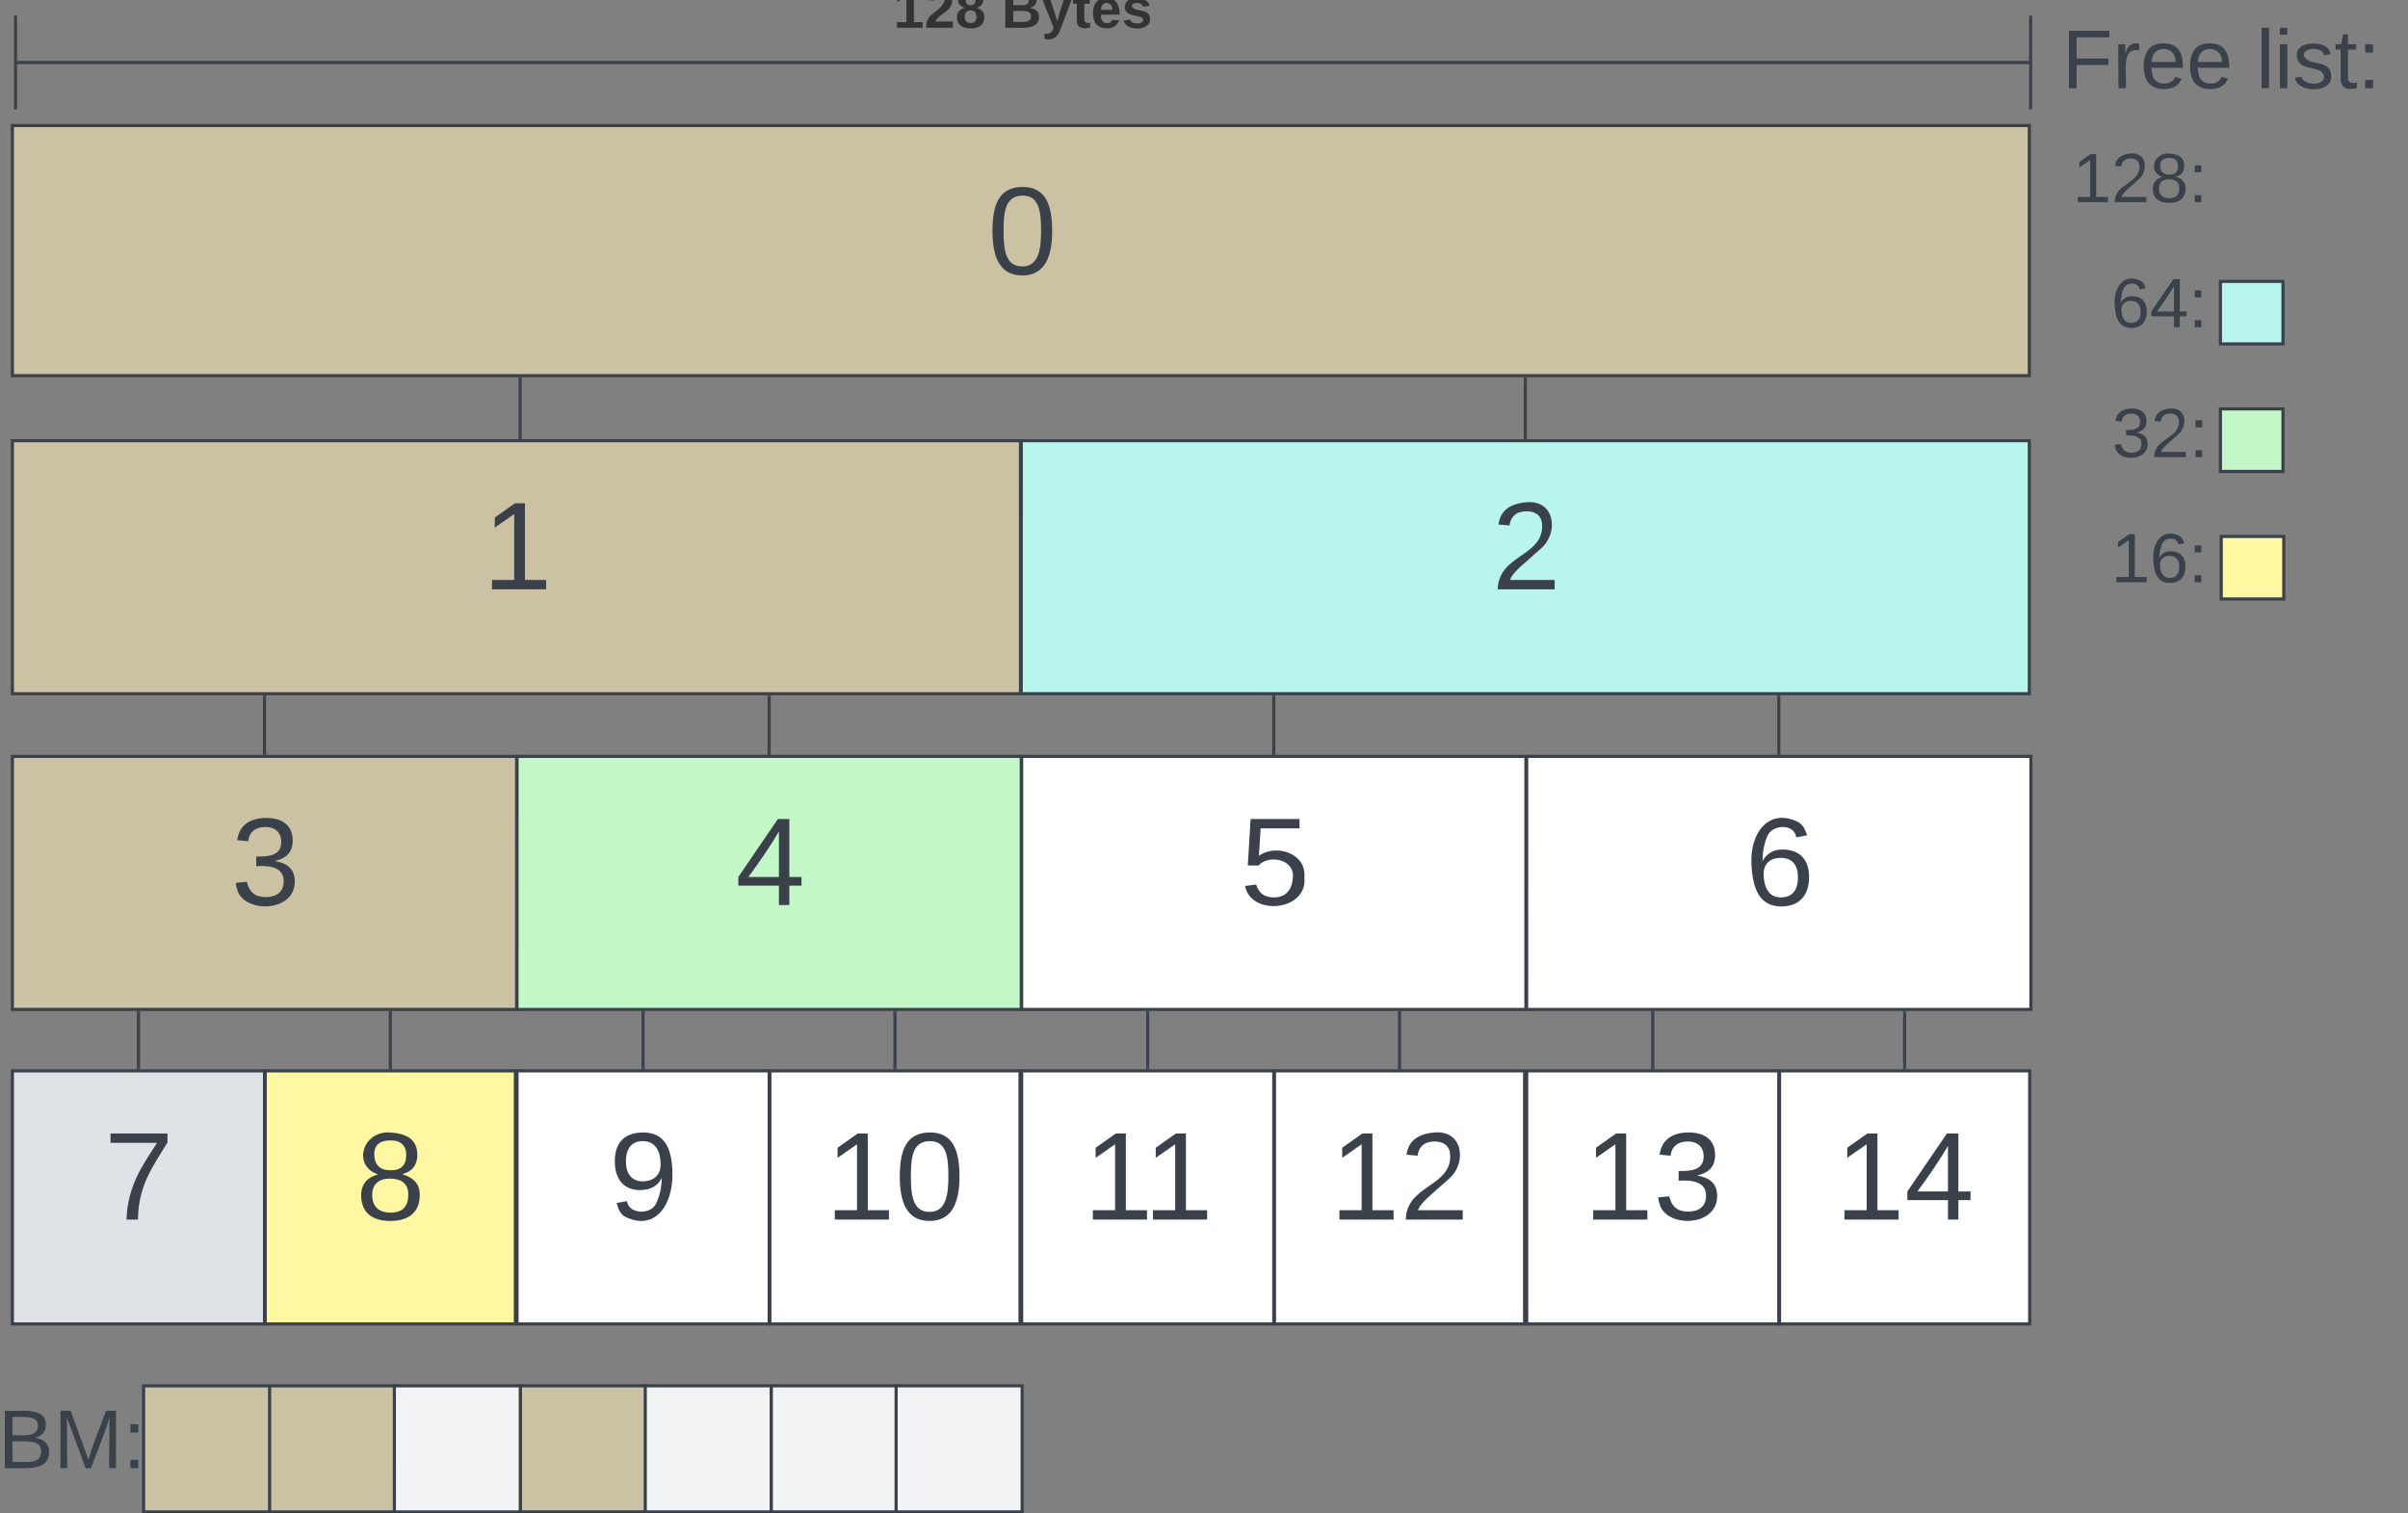 <svg xmlns="http://www.w3.org/2000/svg" xmlns:xlink="http://www.w3.org/1999/xlink" xmlns:lucid="lucid" width="770.11" height="484.09"><rect width="100%" height="100%" fill="#808080" stroke="none"/><g transform="translate(990.922 -4152.441)" lucid:page-tab-id="0_0"><path d="M-986.96 4494.96h80.63v80.95h-80.63z" stroke="#3a414a" fill="#dfe3e8"/><use xlink:href="#a" transform="matrix(1,0,0,1,-974.958,4506.961) translate(17.389 35.562)"/><path d="M-906.1 4494.96h80v80.95h-80z" stroke="#3a414a" fill="#fff7a1"/><use xlink:href="#b" transform="matrix(1,0,0,1,-894.101,4506.961) translate(16.889 35.562)"/><path d="M-986.96 4192.6h645.04v80h-645.04z" stroke="#3a414a" fill="#cbc2a3"/><use xlink:href="#c" transform="matrix(1,0,0,1,-974.958,4204.598) translate(299.889 35.5)"/><path d="M-664.3 4293.4h322.38v80.93h-322.4z" stroke="#3a414a" fill="#b8f5ed"/><use xlink:href="#d" transform="matrix(1,0,0,1,-652.311,4305.386) translate(138.389 35.562)"/><path d="M-986.96 4293.4h322.4v80.93h-322.4z" stroke="#3a414a" fill="#cbc2a3"/><use xlink:href="#e" transform="matrix(1,0,0,1,-974.958,4305.386) translate(138.389 35.562)"/><path d="M-986.96 4394.37h161.26v80.94h-161.26z" stroke="#3a414a" fill="#cbc2a3"/><use xlink:href="#f" transform="matrix(1,0,0,1,-974.958,4406.367) translate(57.889 35.562)"/><path d="M-824.58 4292.4v-18.8" stroke="#3a414a" fill="none"/><path d="M-824.1 4292.9h-.95v-.53h.95zM-824.1 4273.6h-.95v-.5h.95z" stroke="#3a414a" stroke-width=".05" fill="#3a414a"/><path d="M-503.1 4292.4v-18.8" stroke="#3a414a" fill="none"/><path d="M-502.64 4292.9h-.95v-.53h.96zM-502.64 4273.6h-.95v-.5h.96z" stroke="#3a414a" stroke-width=".05" fill="#3a414a"/><path d="M-906.33 4393.37v-18.04" stroke="#3a414a" fill="none"/><path d="M-905.85 4393.87h-.95v-.52h.95zM-905.85 4375.35h-.95v-.52h.95z" stroke="#3a414a" stroke-width=".05" fill="#3a414a"/><path d="M-866.1 4493.96v-17.65" stroke="#3a414a" fill="none"/><path d="M-865.63 4494.46h-.95v-.5h.95zM-865.63 4476.33h-.95v-.52h.95z" stroke="#3a414a" stroke-width=".05" fill="#3a414a"/><path d="M-946.64 4493.96v-17.65" stroke="#3a414a" fill="none"/><path d="M-946.17 4494.46h-.95v-.5h.95zM-946.17 4476.33h-.95v-.52h.95z" stroke="#3a414a" stroke-width=".05" fill="#3a414a"/><path d="M-986.45 4172.44H-341M-985.95 4157.44v30M-341.5 4187.44v-30" stroke="#3a414a" fill="none"/><use xlink:href="#g" transform="matrix(1,0,0,1,-705.163,4147.108) translate(0 14.222)"/><use xlink:href="#h" transform="matrix(1,0,0,1,-705.163,4147.108) translate(34.568 14.222)"/><path d="M-825.57 4494.96h80.63v80.95h-80.63z" stroke="#3a414a" fill="#fff"/><use xlink:href="#i" transform="matrix(1,0,0,1,-813.571,4506.961) translate(17.389 35.562)"/><path d="M-744.7 4494.96h80v80.95h-80z" stroke="#3a414a" fill="#fff"/><use xlink:href="#j" transform="matrix(1,0,0,1,-732.714,4506.961) translate(5.778 35.562)"/><path d="M-825.57 4394.37h161.26v80.94h-161.27z" stroke="#3a414a" fill="#c3f7c8"/><use xlink:href="#k" transform="matrix(1,0,0,1,-813.571,4406.367) translate(57.889 35.562)"/><path d="M-744.94 4393.37v-18.04" stroke="#3a414a" fill="none"/><path d="M-744.47 4393.87h-.95v-.52h.95z" stroke="#3a414a" stroke-width=".05" fill="#3a414a"/><path d="M-744.94 4375.34v-.5M-704.7 4493.96v-17.65" stroke="#3a414a" fill="none"/><path d="M-704.24 4494.46h-.95v-.5h.96zM-704.24 4476.33h-.95v-.52h.96z" stroke="#3a414a" stroke-width=".05" fill="#3a414a"/><path d="M-785.26 4493.96v-17.65" stroke="#3a414a" fill="none"/><path d="M-784.78 4494.46h-.95v-.5h.95zM-784.78 4476.33h-.95v-.52h.95z" stroke="#3a414a" stroke-width=".05" fill="#3a414a"/><path d="M-664.18 4494.96h80.63v80.95h-80.63z" stroke="#3a414a" fill="#fff"/><use xlink:href="#l" transform="matrix(1,0,0,1,-652.184,4506.961) translate(7.778 35.562)"/><path d="M-583.33 4494.96h80v80.95h-80z" stroke="#3a414a" fill="#fff"/><use xlink:href="#m" transform="matrix(1,0,0,1,-571.327,4506.961) translate(5.778 35.562)"/><path d="M-664.18 4394.37h161.26v80.94h-161.26z" stroke="#3a414a" fill="#fff"/><use xlink:href="#n" transform="matrix(1,0,0,1,-652.184,4406.367) translate(57.889 35.562)"/><path d="M-583.55 4393.37v-18.04" stroke="#3a414a" fill="none"/><path d="M-583.08 4393.87h-.95v-.52h.95z" stroke="#3a414a" stroke-width=".05" fill="#3a414a"/><path d="M-583.55 4375.35v-.52M-543.33 4493.96v-17.65" stroke="#3a414a" fill="none"/><path d="M-542.85 4494.46h-.95v-.5h.95zM-542.85 4476.33h-.95v-.52h.95z" stroke="#3a414a" stroke-width=".05" fill="#3a414a"/><path d="M-623.87 4493.96v-17.65" stroke="#3a414a" fill="none"/><path d="M-623.4 4494.46h-.94v-.5h.95zM-623.4 4476.33h-.94v-.52h.95z" stroke="#3a414a" stroke-width=".05" fill="#3a414a"/><path d="M-502.67 4494.96h80.63v80.95h-80.63z" stroke="#3a414a" fill="#fff"/><use xlink:href="#o" transform="matrix(1,0,0,1,-490.669,4506.961) translate(6.278 35.562)"/><path d="M-421.8 4494.96h80v80.95h-80z" stroke="#3a414a" fill="#fff"/><use xlink:href="#p" transform="matrix(1,0,0,1,-409.813,4506.961) translate(5.778 35.562)"/><path d="M-502.67 4394.37h161.26v80.94h-161.27z" stroke="#3a414a" fill="#fff"/><use xlink:href="#q" transform="matrix(1,0,0,1,-490.669,4406.367) translate(57.889 35.562)"/><path d="M-422.04 4393.37v-18.04" stroke="#3a414a" fill="none"/><path d="M-421.56 4393.87h-.95v-.52h.94z" stroke="#3a414a" stroke-width=".05" fill="#3a414a"/><path d="M-422.04 4375.34v-.5M-381.8 4493.96v-17.65" stroke="#3a414a" fill="none"/><path d="M-381.34 4494.46h-.95v-.5h.96zM-381.34 4476.33h-.95v-.52h.96z" stroke="#3a414a" stroke-width=".05" fill="#3a414a"/><path d="M-462.35 4493.96v-17.65" stroke="#3a414a" fill="none"/><path d="M-461.88 4494.46h-.95v-.5h.95zM-461.88 4476.33h-.95v-.52h.95z" stroke="#3a414a" stroke-width=".05" fill="#3a414a"/><path d="M-341 4152.44h120.2v40H-341z" stroke="#000" stroke-opacity="0" fill="#fff" fill-opacity="0"/><use xlink:href="#r" transform="matrix(1,0,0,1,-336.012,4157.441) translate(4.537 23.208)"/><use xlink:href="#s" transform="matrix(1,0,0,1,-336.012,4157.441) translate(66.611 23.208)"/><path d="M-340.9 4232.44h60.1v40h-60.08z" stroke="#000" stroke-opacity="0" fill="#fff" fill-opacity="0"/><use xlink:href="#t" transform="matrix(1,0,0,1,-335.885,4237.441) translate(20.136 19.653)"/><path d="M-340.6 4274.02h60.06v40h-60.07z" stroke="#000" stroke-opacity="0" fill="#fff" fill-opacity="0"/><use xlink:href="#u" transform="matrix(1,0,0,1,-335.615,4279.016) translate(20.136 19.653)"/><path d="M-340.9 4314.02h60.1v40h-60.08z" stroke="#000" stroke-opacity="0" fill="#fff" fill-opacity="0"/><use xlink:href="#v" transform="matrix(1,0,0,1,-335.885,4319.016) translate(20.136 19.653)"/><path d="M-280.8 4242.44h20v20h-20z" stroke="#3a414a" fill="#b8f5ed"/><path d="M-280.8 4283.23h20v20h-20z" stroke="#3a414a" fill="#c3f7c8"/><path d="M-280.54 4324.02h20v20h-20z" stroke="#3a414a" fill="#fff7a1"/><path d="M-340.9 4192.44h60.1v40h-60.08z" stroke="#000" stroke-opacity="0" fill="#fff" fill-opacity="0"/><use xlink:href="#w" transform="matrix(1,0,0,1,-335.885,4197.441) translate(7.79 19.653)"/><path d="M-945 4595.7h40.3v40.33H-945zM-904.7 4595.7h40.32v40.33h-40.32z" stroke="#3a414a" fill="#cbc2a3"/><path d="M-864.8 4595.7h40.33v40.33h-40.32z" stroke="#3a414a" fill="#f2f3f5"/><path d="M-824.47 4595.7h40.3v40.33h-40.3z" stroke="#3a414a" fill="#cbc2a3"/><path d="M-784.56 4595.7h40.32v40.33h-40.32z" stroke="#3a414a" fill="#f2f3f5"/><path d="M-744.24 4595.7h40.3v40.33h-40.3z" stroke="#3a414a" fill="#f2f3f5"/><path d="M-704.33 4595.7h40.3v40.33h-40.3z" stroke="#3a414a" fill="#f2f3f5"/><path d="M-990.92 4595.7h45.7v40.17h-45.7z" stroke="#000" stroke-opacity="0" fill="#fff" fill-opacity="0"/><g><use xlink:href="#x" transform="matrix(1,0,0,1,-985.922,4600.711) translate(-5.667 21.333)"/></g><defs><path fill="#3a414a" d="M64 0c3-98 48-159 88-221H18v-27h164v26C143-157 98-101 97 0H64" id="y"/><use transform="matrix(0.111,0,0,0.111,0,0)" xlink:href="#y" id="a"/><path fill="#3a414a" d="M134-131c28 9 52 24 51 62-1 50-34 73-85 73S17-19 16-69c0-36 21-54 49-61-75-25-45-126 34-121 46 3 78 18 79 63 0 33-17 51-44 57zm-34-11c31 1 46-15 46-44 0-28-17-43-47-42-29 0-46 13-45 42 1 28 16 44 46 44zm1 122c35 0 51-18 51-52 0-30-18-46-53-46-33 0-51 17-51 47 0 34 19 51 53 51" id="z"/><use transform="matrix(0.111,0,0,0.111,0,0)" xlink:href="#z" id="b"/><path fill="#3a414a" d="M101-251c68 0 85 55 85 127S166 4 100 4C33 4 14-52 14-124c0-73 17-127 87-127zm-1 229c47 0 54-49 54-102s-4-102-53-102c-51 0-55 48-55 102 0 53 5 102 54 102" id="A"/><use transform="matrix(0.111,0,0,0.111,0,0)" xlink:href="#A" id="c"/><path fill="#3a414a" d="M101-251c82-7 93 87 43 132L82-64C71-53 59-42 53-27h129V0H18c2-99 128-94 128-182 0-28-16-43-45-43s-46 15-49 41l-32-3c6-41 34-60 81-64" id="B"/><use transform="matrix(0.111,0,0,0.111,0,0)" xlink:href="#B" id="d"/><path fill="#3a414a" d="M27 0v-27h64v-190l-56 39v-29l58-41h29v221h61V0H27" id="C"/><use transform="matrix(0.111,0,0,0.111,0,0)" xlink:href="#C" id="e"/><path fill="#3a414a" d="M126-127c33 6 58 20 58 59 0 88-139 92-164 29-3-8-5-16-6-25l32-3c6 27 21 44 54 44 32 0 52-15 52-46 0-38-36-46-79-43v-28c39 1 72-4 72-42 0-27-17-43-46-43-28 0-47 15-49 41l-32-3c6-42 35-63 81-64 48-1 79 21 79 65 0 36-21 52-52 59" id="D"/><use transform="matrix(0.111,0,0,0.111,0,0)" xlink:href="#D" id="f"/><path fill="#333" d="M23 0v-37h61v-169l-59 37v-38l62-41h46v211h57V0H23" id="E"/><path fill="#333" d="M182-182c0 78-84 86-111 141h115V0H12c-6-101 99-100 120-180 1-22-12-31-33-32-23 0-32 14-35 34l-49-3c5-45 32-70 84-70 51 0 83 22 83 69" id="F"/><path fill="#333" d="M138-131c27 9 52 24 51 61 0 53-36 74-89 74S11-19 11-69c0-35 22-54 51-61-78-25-46-121 38-121 51 0 83 19 83 66 0 30-18 49-45 54zm-38-16c24 0 32-13 32-36 1-23-11-34-32-34-22 0-33 12-32 34 0 22 9 36 32 36zm1 116c27 0 37-17 37-43 0-25-13-39-39-39-24 0-37 15-37 40 0 27 11 42 39 42" id="G"/><g id="g"><use transform="matrix(0.049,0,0,0.049,0,0)" xlink:href="#E"/><use transform="matrix(0.049,0,0,0.049,9.877,0)" xlink:href="#F"/><use transform="matrix(0.049,0,0,0.049,19.753,0)" xlink:href="#G"/></g><path fill="#333" d="M182-130c37 4 62 22 62 59C244 23 116-4 24 0v-248c84 5 203-23 205 63 0 31-19 50-47 55zM76-148c40-3 101 13 101-30 0-44-60-28-101-31v61zm0 110c48-3 116 14 116-37 0-48-69-32-116-35v72" id="H"/><path fill="#333" d="M123 10C108 53 80 86 19 72V37c35 8 53-11 59-39L3-190h52l48 148c12-52 28-100 44-148h51" id="I"/><path fill="#333" d="M115-3C79 11 28 4 28-45v-112H4v-33h27l15-45h31v45h36v33H77v99c-1 23 16 31 38 25v30" id="J"/><path fill="#333" d="M185-48c-13 30-37 53-82 52C43 2 14-33 14-96s30-98 90-98c62 0 83 45 84 108H66c0 31 8 55 39 56 18 0 30-7 34-22zm-45-69c5-46-57-63-70-21-2 6-4 13-4 21h74" id="K"/><path fill="#333" d="M137-138c1-29-70-34-71-4 15 46 118 7 119 86 1 83-164 76-172 9l43-7c4 19 20 25 44 25 33 8 57-30 24-41C81-84 22-81 20-136c-2-80 154-74 161-7" id="L"/><g id="h"><use transform="matrix(0.049,0,0,0.049,0,0)" xlink:href="#H"/><use transform="matrix(0.049,0,0,0.049,12.79,0)" xlink:href="#I"/><use transform="matrix(0.049,0,0,0.049,22.667,0)" xlink:href="#J"/><use transform="matrix(0.049,0,0,0.049,28.543,0)" xlink:href="#K"/><use transform="matrix(0.049,0,0,0.049,38.42,0)" xlink:href="#L"/></g><path fill="#3a414a" d="M99-251c64 0 84 50 84 122C183-37 130 33 47-8c-14-7-20-23-25-40l30-5c6 39 69 39 84 7 9-19 16-44 16-74-10 22-31 35-62 35-49 0-73-33-73-83 0-54 28-83 82-83zm-1 141c31-1 51-18 51-49 0-36-14-67-51-67-34 0-49 23-49 58 0 34 15 58 49 58" id="M"/><use transform="matrix(0.111,0,0,0.111,0,0)" xlink:href="#M" id="i"/><g id="j"><use transform="matrix(0.111,0,0,0.111,0,0)" xlink:href="#C"/><use transform="matrix(0.111,0,0,0.111,22.222,0)" xlink:href="#A"/></g><path fill="#3a414a" d="M155-56V0h-30v-56H8v-25l114-167h33v167h35v25h-35zm-30-156c-27 46-58 90-88 131h88v-131" id="N"/><use transform="matrix(0.111,0,0,0.111,0,0)" xlink:href="#N" id="k"/><g id="l"><use transform="matrix(0.111,0,0,0.111,0,0)" xlink:href="#C"/><use transform="matrix(0.111,0,0,0.111,19.222,0)" xlink:href="#C"/></g><g id="m"><use transform="matrix(0.111,0,0,0.111,0,0)" xlink:href="#C"/><use transform="matrix(0.111,0,0,0.111,22.222,0)" xlink:href="#B"/></g><path fill="#3a414a" d="M54-142c48-35 137-8 131 61C196 18 31 33 14-55l32-4c7 23 22 37 52 37 35-1 51-22 54-58 4-55-73-65-99-34H22l8-134h141v27H59" id="O"/><use transform="matrix(0.111,0,0,0.111,0,0)" xlink:href="#O" id="n"/><g id="o"><use transform="matrix(0.111,0,0,0.111,0,0)" xlink:href="#C"/><use transform="matrix(0.111,0,0,0.111,22.222,0)" xlink:href="#D"/></g><g id="p"><use transform="matrix(0.111,0,0,0.111,0,0)" xlink:href="#C"/><use transform="matrix(0.111,0,0,0.111,22.222,0)" xlink:href="#N"/></g><path fill="#3a414a" d="M110-160c48 1 74 30 74 79 0 53-28 85-80 85-65 0-83-55-86-122-5-90 50-162 133-122 14 7 22 21 27 39l-31 6c-5-40-67-38-82-6-9 19-15 44-15 74 11-20 30-34 60-33zm-7 138c34 0 49-23 49-58s-16-56-50-56c-29 0-50 16-49 49 1 36 15 65 50 65" id="P"/><use transform="matrix(0.111,0,0,0.111,0,0)" xlink:href="#P" id="q"/><path fill="#3a414a" d="M63-220v92h138v28H63V0H30v-248h175v28H63" id="Q"/><path fill="#3a414a" d="M114-163C36-179 61-72 57 0H25l-1-190h30c1 12-1 29 2 39 6-27 23-49 58-41v29" id="R"/><path fill="#3a414a" d="M100-194c63 0 86 42 84 106H49c0 40 14 67 53 68 26 1 43-12 49-29l28 8c-11 28-37 45-77 45C44 4 14-33 15-96c1-61 26-98 85-98zm52 81c6-60-76-77-97-28-3 7-6 17-6 28h103" id="S"/><g id="r"><use transform="matrix(0.074,0,0,0.074,0,0)" xlink:href="#Q"/><use transform="matrix(0.074,0,0,0.074,16.222,0)" xlink:href="#R"/><use transform="matrix(0.074,0,0,0.074,25.037,0)" xlink:href="#S"/><use transform="matrix(0.074,0,0,0.074,39.852,0)" xlink:href="#S"/></g><path fill="#3a414a" d="M24 0v-261h32V0H24" id="T"/><path fill="#3a414a" d="M24-231v-30h32v30H24zM24 0v-190h32V0H24" id="U"/><path fill="#3a414a" d="M135-143c-3-34-86-38-87 0 15 53 115 12 119 90S17 21 10-45l28-5c4 36 97 45 98 0-10-56-113-15-118-90-4-57 82-63 122-42 12 7 21 19 24 35" id="V"/><path fill="#3a414a" d="M59-47c-2 24 18 29 38 22v24C64 9 27 4 27-40v-127H5v-23h24l9-43h21v43h35v23H59v120" id="W"/><path fill="#3a414a" d="M33-154v-36h34v36H33zM33 0v-36h34V0H33" id="X"/><g id="s"><use transform="matrix(0.074,0,0,0.074,0,0)" xlink:href="#T"/><use transform="matrix(0.074,0,0,0.074,5.852,0)" xlink:href="#U"/><use transform="matrix(0.074,0,0,0.074,11.704,0)" xlink:href="#V"/><use transform="matrix(0.074,0,0,0.074,25.037,0)" xlink:href="#W"/><use transform="matrix(0.074,0,0,0.074,32.444,0)" xlink:href="#X"/></g><g id="t"><use transform="matrix(0.062,0,0,0.062,0,0)" xlink:href="#P"/><use transform="matrix(0.062,0,0,0.062,12.346,0)" xlink:href="#N"/><use transform="matrix(0.062,0,0,0.062,24.691,0)" xlink:href="#X"/></g><g id="u"><use transform="matrix(0.062,0,0,0.062,0,0)" xlink:href="#D"/><use transform="matrix(0.062,0,0,0.062,12.346,0)" xlink:href="#B"/><use transform="matrix(0.062,0,0,0.062,24.691,0)" xlink:href="#X"/></g><g id="v"><use transform="matrix(0.062,0,0,0.062,0,0)" xlink:href="#C"/><use transform="matrix(0.062,0,0,0.062,12.346,0)" xlink:href="#P"/><use transform="matrix(0.062,0,0,0.062,24.691,0)" xlink:href="#X"/></g><g id="w"><use transform="matrix(0.062,0,0,0.062,0,0)" xlink:href="#C"/><use transform="matrix(0.062,0,0,0.062,12.346,0)" xlink:href="#B"/><use transform="matrix(0.062,0,0,0.062,24.691,0)" xlink:href="#z"/><use transform="matrix(0.062,0,0,0.062,37.037,0)" xlink:href="#X"/></g><path fill="#3a414a" d="M160-131c35 5 61 23 61 61C221 17 115-2 30 0v-248c76 3 177-17 177 60 0 33-19 50-47 57zm-97-11c50-1 110 9 110-42 0-47-63-36-110-37v79zm0 115c55-2 124 14 124-45 0-56-70-42-124-44v89" id="Y"/><path fill="#3a414a" d="M240 0l2-218c-23 76-54 145-80 218h-23L58-218 59 0H30v-248h44l77 211c21-75 51-140 76-211h43V0h-30" id="Z"/><g id="x"><use transform="matrix(0.074,0,0,0.074,0,0)" xlink:href="#Y"/><use transform="matrix(0.074,0,0,0.074,17.778,0)" xlink:href="#Z"/><use transform="matrix(0.074,0,0,0.074,39.926,0)" xlink:href="#X"/></g></defs></g></svg>
